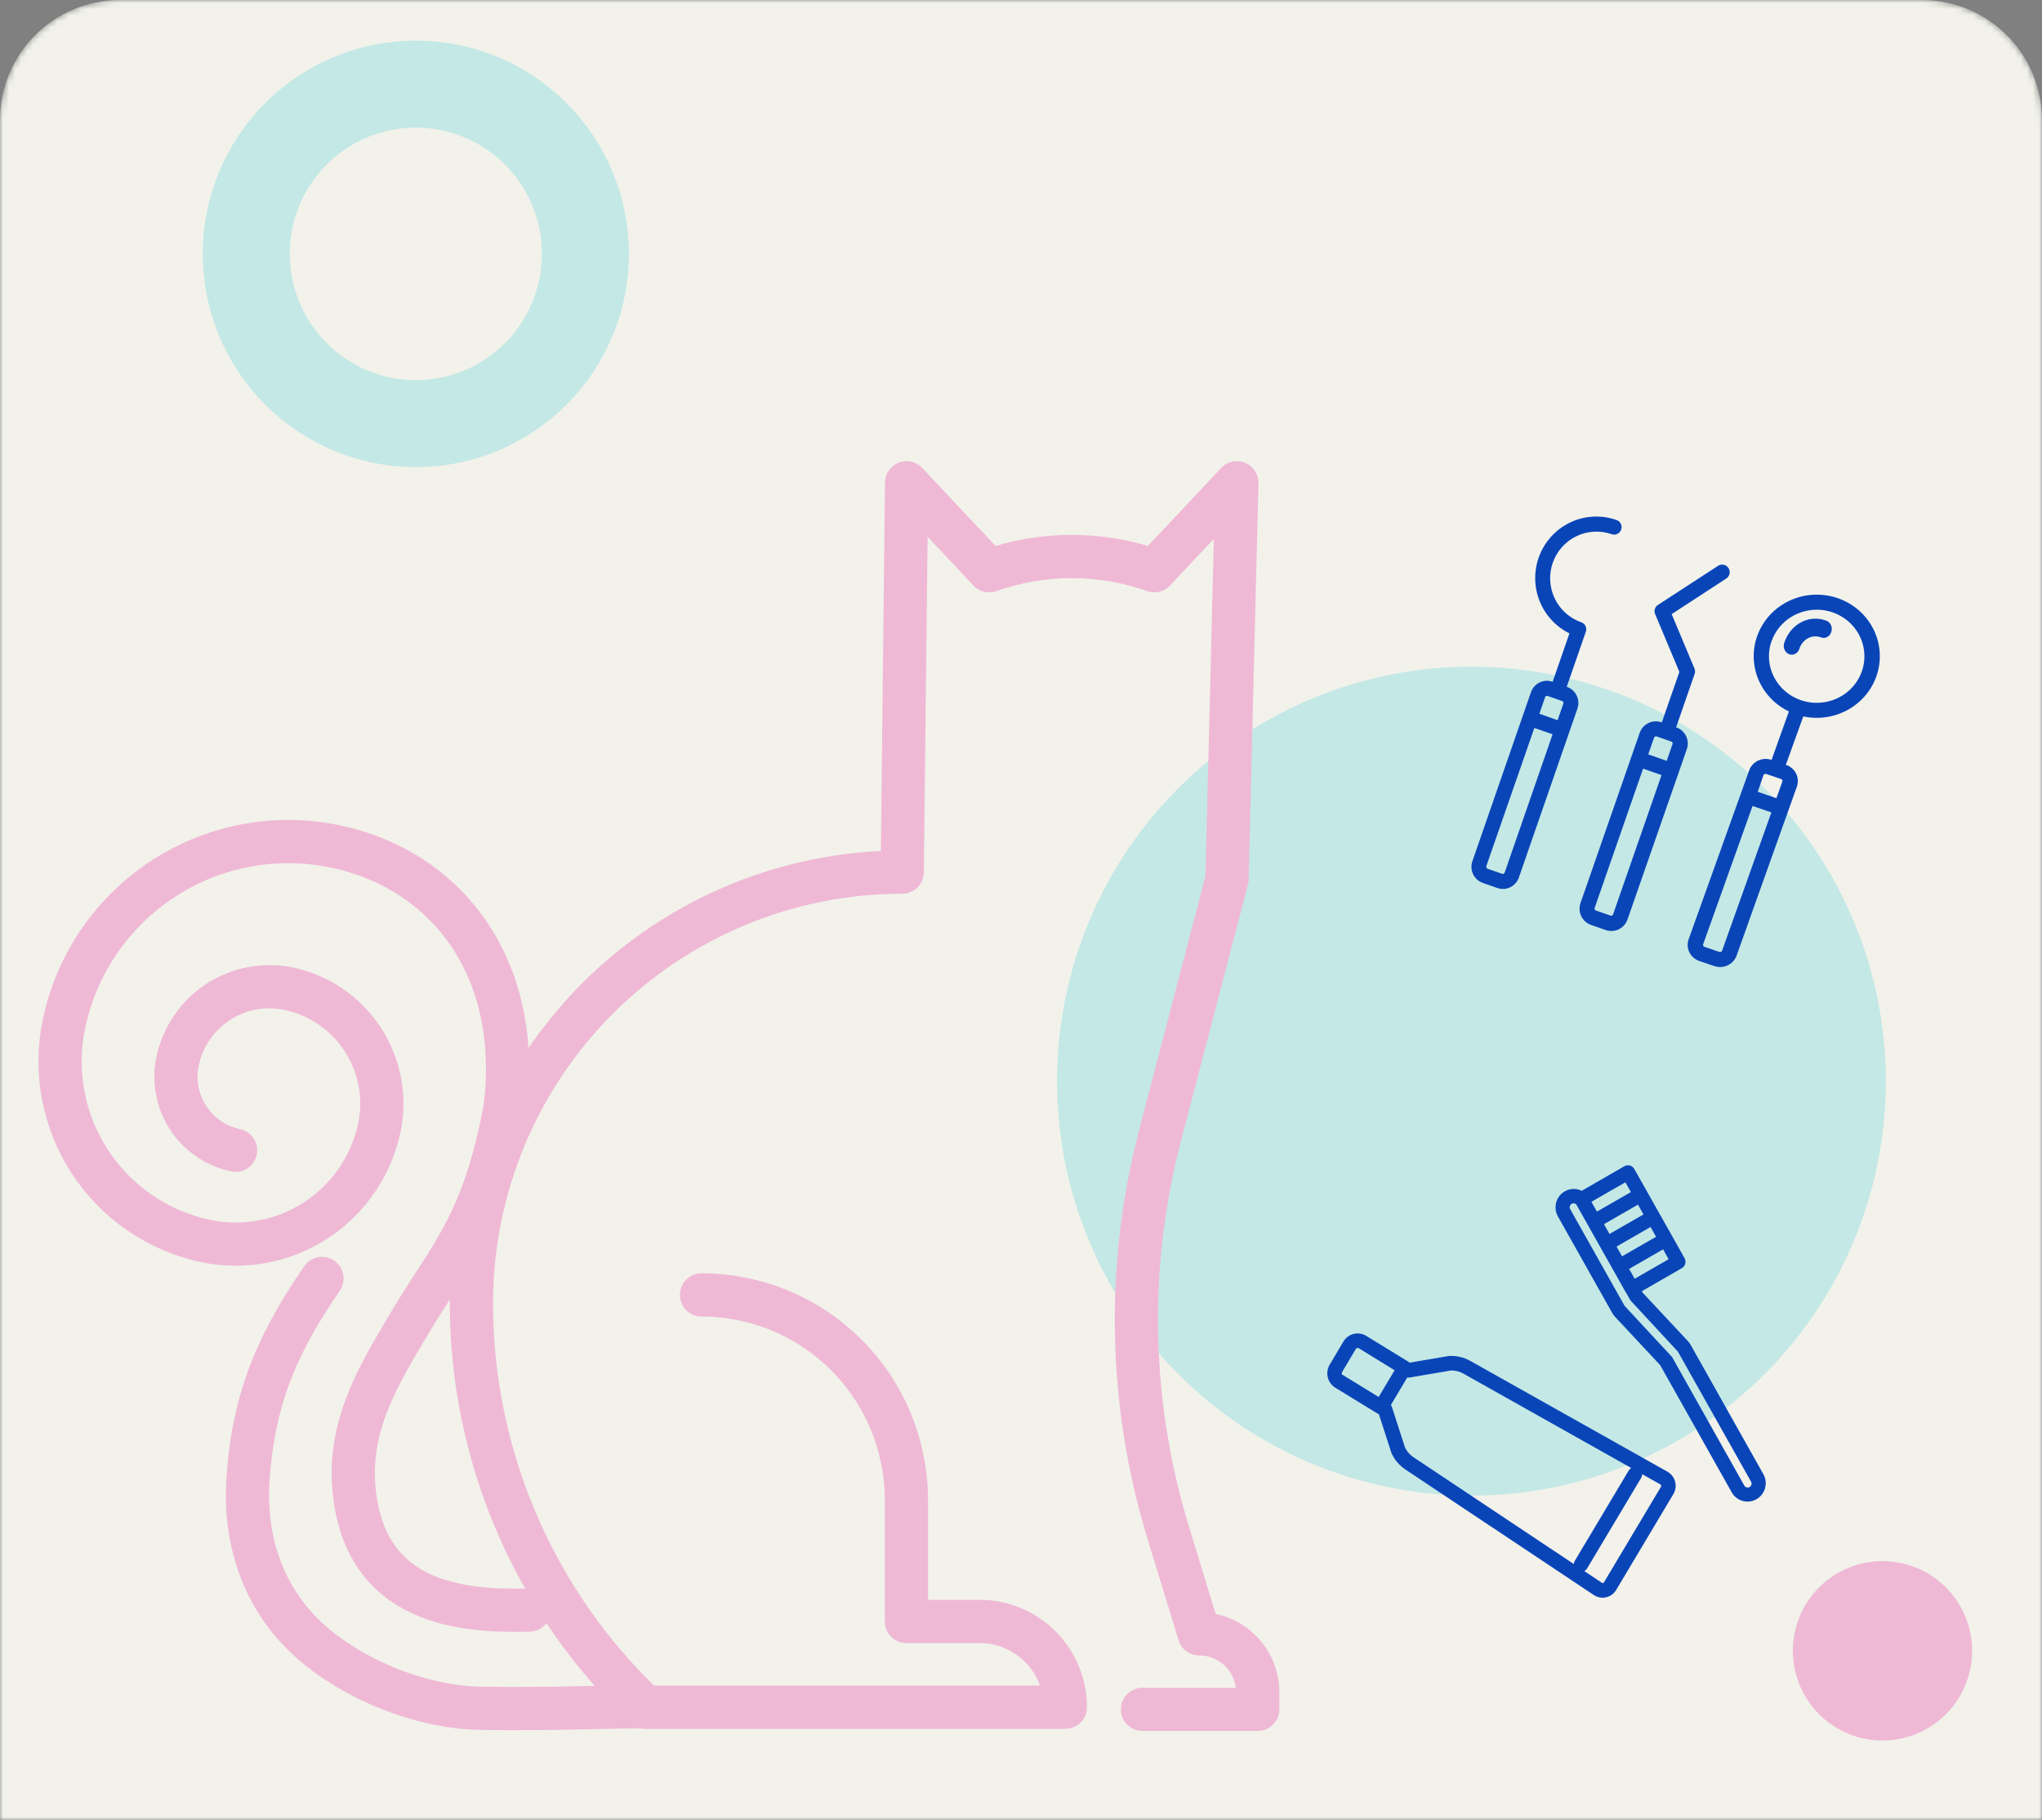 <svg width="340" height="303" viewBox="0 0 340 303" fill="none" xmlns="http://www.w3.org/2000/svg">
<rect x="0" y="0" width="340" height="303" fill="#808080" stroke="none"/>
<mask id="mask0" mask-type="alpha" maskUnits="userSpaceOnUse" x="0" y="0" width="340" height="303">
<path d="M0 20C0 8.954 8.954 0 20 0H320C331.046 0 340 8.954 340 20V303H0V20Z" fill="#F2F2EB"/>
</mask>
<g mask="url(#mask0)">
<path d="M0 20C0 8.954 8.954 0 20 0H320C331.046 0 340 8.954 340 20V303H0V20Z" fill="#F2F2EB"/>
<path d="M328.369 274.842C328.369 277.796 327.494 280.685 325.853 283.142C324.213 285.598 321.881 287.513 319.153 288.644C316.426 289.775 313.424 290.071 310.528 289.494C307.632 288.918 304.972 287.495 302.884 285.405C300.796 283.316 299.375 280.654 298.799 277.756C298.223 274.858 298.518 271.854 299.648 269.124C300.778 266.395 302.691 264.061 305.147 262.42C307.602 260.778 310.488 259.902 313.44 259.902C317.4 259.902 321.197 261.476 323.997 264.278C326.796 267.079 328.369 270.879 328.369 274.842" fill="#EFB9D5"/>
<path d="M97.479 42.268C97.477 49.762 94.501 56.949 89.205 62.248C83.91 67.548 76.728 70.526 69.239 70.528C61.749 70.528 54.567 67.551 49.271 62.251C43.975 56.951 40.999 49.763 40.999 42.268C40.998 38.556 41.728 34.88 43.147 31.451C44.566 28.021 46.645 24.905 49.268 22.28C51.89 19.655 55.004 17.573 58.43 16.152C61.857 14.731 65.53 14 69.239 14C76.729 14.002 83.912 16.981 89.208 22.282C94.504 27.583 97.479 34.772 97.479 42.268" stroke="#C4E8E5" stroke-width="14.49" stroke-miterlimit="10"/>
<path d="M314 180C314 193.647 309.953 206.987 302.371 218.334C294.79 229.681 284.013 238.525 271.405 243.748C258.797 248.97 244.923 250.337 231.539 247.674C218.154 245.012 205.859 238.44 196.21 228.79C186.56 219.141 179.988 206.846 177.326 193.461C174.663 180.077 176.03 166.203 181.252 153.595C186.475 140.987 195.319 130.21 206.666 122.629C218.013 115.047 231.353 111 245 111C263.3 111 280.85 118.27 293.79 131.21C306.73 144.15 314 161.7 314 180" fill="#C4E8E5"/>
<path d="M116.798 215.591C121.28 215.59 125.717 216.473 129.858 218.189C133.998 219.905 137.76 222.42 140.929 225.591C144.098 228.762 146.611 232.527 148.326 236.67C150.04 240.814 150.922 245.255 150.921 249.739V269.948H163.106C166.892 269.948 170.523 271.454 173.2 274.133C175.878 276.812 177.382 280.446 177.382 284.235H107.399L105.576 282.41C88.237 265.054 78.495 241.517 78.493 216.974C78.495 197.937 86.053 179.68 99.506 166.219C112.958 152.758 131.203 145.196 150.227 145.196L150.95 80.383L164.698 95.017C173.592 91.863 183.299 91.863 192.193 95.017L205.94 80.383L204.298 146.369L193.141 189.09C187.465 210.846 187.948 233.753 194.537 255.249L199.667 272.012C202.253 272.012 204.732 273.039 206.561 274.868C208.39 276.697 209.419 279.178 209.421 281.765V284.582H190.225" stroke="#EFB9D5" stroke-width="7.2" stroke-linecap="round" stroke-linejoin="round"/>
<path d="M84.55 181.885C80.932 203.753 75.028 208.676 68.096 220.45C63.378 228.415 58.046 236.872 58.914 247.552C60.513 267.298 77.278 268.312 88.124 268.058" stroke="#EFB9D5" stroke-width="7.2" stroke-linecap="round" stroke-linejoin="round"/>
<path d="M105.72 284.162C102.023 284.162 90.576 284.582 80.772 284.423C70.056 284.423 58.776 279.513 51.83 273.402C44.413 266.885 40.658 257.429 41.266 246.785C42.12 231.76 47.134 222.354 53.61 212.854" stroke="#EFB9D5" stroke-width="7.2" stroke-linecap="round" stroke-linejoin="round"/>
<path d="M83.638 187.555C88.095 162.248 74.955 144.964 55.896 140.938C45.993 138.843 35.664 140.77 27.181 146.295C18.698 151.82 12.755 160.492 10.66 170.401C8.986 178.328 10.527 186.595 14.944 193.384C19.36 200.174 26.291 204.929 34.211 206.606C40.544 207.945 47.148 206.714 52.575 203.184C58.001 199.655 61.806 194.114 63.154 187.779C63.684 185.267 63.715 182.675 63.244 180.151C62.773 177.627 61.81 175.22 60.41 173.068C59.01 170.917 57.2 169.062 55.083 167.611C52.967 166.159 50.585 165.139 48.075 164.609C44.018 163.757 39.79 164.552 36.319 166.818C32.847 169.084 30.416 172.636 29.559 176.694C28.88 179.941 29.517 183.325 31.329 186.103C33.142 188.88 35.982 190.825 39.226 191.508" stroke="#EFB9D5" stroke-width="7.2" stroke-linecap="round" stroke-linejoin="round"/>
<path d="M312.412 112.634C313.079 110.77 313.181 108.758 312.705 106.839C312.229 104.92 311.195 103.175 309.728 101.816C308.261 100.457 306.422 99.54 304.434 99.176C302.446 98.812 300.392 99.016 298.52 99.764C296.647 100.511 295.036 101.771 293.88 103.391C292.723 105.011 292.071 106.923 292.001 108.896C291.931 110.87 292.446 112.821 293.485 114.515C294.524 116.209 296.042 117.575 297.857 118.447L294.976 126.51H294.939C294.212 126.264 293.415 126.309 292.722 126.636C292.03 126.962 291.498 127.543 291.244 128.252L281.161 156.389C280.908 157.098 280.955 157.876 281.289 158.552C281.624 159.228 282.219 159.747 282.945 159.995L285.451 160.845C286.177 161.089 286.974 161.043 287.666 160.717C288.358 160.391 288.89 159.81 289.146 159.103L299.191 130.954C299.315 130.601 299.367 130.228 299.343 129.855C299.319 129.483 299.221 129.119 299.053 128.784C298.884 128.449 298.65 128.15 298.363 127.903C298.077 127.657 297.743 127.468 297.381 127.347H297.343L300.256 119.279C302.764 119.81 305.384 119.427 307.623 118.203C309.862 116.979 311.565 114.999 312.412 112.634V112.634ZM294.995 106.705C295.513 105.258 296.458 103.994 297.712 103.071C298.966 102.149 300.472 101.61 302.039 101.523C303.606 101.435 305.165 101.803 306.518 102.58C307.872 103.357 308.958 104.509 309.642 105.888C310.325 107.268 310.574 108.814 310.357 110.332C310.14 111.85 309.467 113.271 308.423 114.415C307.379 115.56 306.011 116.376 304.491 116.762C302.972 117.148 301.369 117.086 299.886 116.583C298.899 116.25 297.988 115.73 297.207 115.053C296.426 114.376 295.789 113.555 295.333 112.637C294.877 111.72 294.61 110.724 294.549 109.706C294.488 108.688 294.633 107.668 294.976 106.705H294.995ZM295.803 132.898L292.671 131.828L293.623 129.059C293.637 129.017 293.66 128.979 293.689 128.946C293.719 128.913 293.755 128.886 293.795 128.867C293.835 128.847 293.879 128.836 293.924 128.833C293.968 128.831 294.013 128.837 294.056 128.851L296.561 129.701C296.644 129.731 296.713 129.792 296.751 129.871C296.79 129.949 296.796 130.04 296.767 130.122L295.778 132.892L295.803 132.898ZM286.734 158.284C286.702 158.366 286.638 158.433 286.557 158.47C286.475 158.508 286.382 158.513 286.296 158.485L283.791 157.636C283.706 157.607 283.636 157.546 283.596 157.467C283.557 157.388 283.55 157.298 283.578 157.214L291.807 134.187L294.939 135.257L286.734 158.284Z" fill="#0A45B8"/>
<path d="M304.918 105.2C304.98 105.019 305.007 104.826 304.999 104.632C304.99 104.439 304.946 104.25 304.869 104.076C304.792 103.901 304.684 103.746 304.551 103.619C304.418 103.492 304.262 103.396 304.095 103.336C302.715 102.809 301.201 102.905 299.885 103.601C298.569 104.297 297.558 105.538 297.075 107.05C296.958 107.417 296.979 107.82 297.132 108.17C297.286 108.521 297.561 108.789 297.895 108.918C298.23 109.046 298.597 109.023 298.916 108.855C299.236 108.686 299.481 108.385 299.598 108.018C299.851 107.242 300.374 106.607 301.052 106.252C301.731 105.897 302.51 105.852 303.219 106.125C303.386 106.187 303.562 106.212 303.738 106.199C303.914 106.186 304.085 106.135 304.243 106.05C304.401 105.964 304.542 105.844 304.658 105.699C304.774 105.553 304.862 105.384 304.918 105.2V105.2Z" fill="#0A45B8"/>
<path d="M260.901 114.355H260.865L264.039 105.19C264.097 105.036 264.122 104.871 264.115 104.707C264.107 104.543 264.067 104.381 263.996 104.233C263.925 104.085 263.826 103.952 263.703 103.844C263.58 103.735 263.436 103.653 263.281 103.601C261.349 102.925 259.763 101.503 258.872 99.65C257.982 97.797 257.859 95.663 258.531 93.719C259.203 91.774 260.615 90.178 262.456 89.281C264.298 88.385 266.417 88.261 268.349 88.938C268.66 89.047 269.001 89.028 269.298 88.884C269.594 88.74 269.822 88.483 269.93 88.171C270.039 87.858 270.02 87.515 269.877 87.216C269.734 86.918 269.479 86.688 269.169 86.579C266.72 85.713 264.034 85.822 261.662 86.883C259.29 87.944 257.41 89.876 256.407 92.286C255.403 94.696 255.353 97.401 256.265 99.847C257.177 102.293 258.983 104.296 261.314 105.447L258.528 113.499H258.491C257.787 113.253 257.015 113.299 256.343 113.625C255.672 113.951 255.157 114.533 254.91 115.241L245.156 143.389C244.911 144.098 244.956 144.876 245.28 145.552C245.605 146.227 246.182 146.746 246.886 146.994L249.314 147.843C250.018 148.089 250.79 148.044 251.462 147.718C252.133 147.391 252.648 146.81 252.895 146.102L262.649 117.966C262.771 117.613 262.822 117.24 262.8 116.867C262.778 116.495 262.683 116.13 262.52 115.795C262.358 115.459 262.131 115.16 261.853 114.912C261.576 114.665 261.252 114.476 260.901 114.355V114.355ZM255.475 121.192L258.51 122.255L250.534 145.271C250.503 145.354 250.442 145.423 250.363 145.461C250.284 145.5 250.192 145.506 250.109 145.479L247.681 144.63C247.598 144.6 247.531 144.54 247.492 144.461C247.454 144.382 247.447 144.291 247.474 144.208L255.475 121.192ZM257.247 116.072C257.277 115.988 257.339 115.92 257.418 115.881C257.497 115.843 257.588 115.836 257.672 115.864L260.1 116.713C260.141 116.727 260.179 116.749 260.212 116.778C260.245 116.806 260.272 116.841 260.291 116.881C260.31 116.92 260.321 116.962 260.324 117.006C260.327 117.05 260.321 117.094 260.306 117.135L259.347 119.903L256.312 118.833L257.271 116.072H257.247Z" fill="#0A45B8"/>
<path d="M279.08 121.082L282.15 112.235C282.263 111.946 282.263 111.625 282.15 111.336L278.338 102.244L287.429 96.315C287.708 96.133 287.904 95.847 287.973 95.52C288.042 95.194 287.979 94.853 287.797 94.573C287.616 94.293 287.331 94.097 287.005 94.027C286.679 93.958 286.339 94.022 286.06 94.204L276.066 100.704C275.815 100.86 275.629 101.102 275.541 101.384C275.453 101.667 275.47 101.972 275.588 102.244L279.621 111.86L276.705 120.25H276.637C275.925 120.004 275.144 120.051 274.466 120.379C273.788 120.708 273.266 121.292 273.016 122.005L263.157 150.354C262.91 151.069 262.956 151.852 263.284 152.533C263.611 153.214 264.195 153.737 264.907 153.986L267.362 154.842C268.074 155.09 268.856 155.045 269.535 154.716C270.213 154.387 270.735 153.801 270.984 153.088L280.848 124.769C280.979 124.411 281.036 124.03 281.018 123.649C280.999 123.268 280.905 122.895 280.74 122.551C280.575 122.208 280.343 121.901 280.058 121.648C279.773 121.396 279.441 121.203 279.08 121.082ZM275.815 122.602L278.27 123.458C278.312 123.472 278.35 123.494 278.384 123.523C278.417 123.552 278.444 123.587 278.463 123.626C278.483 123.666 278.494 123.709 278.497 123.753C278.499 123.797 278.493 123.841 278.479 123.883L277.509 126.671L274.44 125.594L275.41 122.811C275.44 122.733 275.498 122.668 275.573 122.63C275.647 122.591 275.733 122.581 275.815 122.602V122.602ZM268.172 152.441L265.717 151.586C265.676 151.571 265.638 151.549 265.606 151.519C265.573 151.49 265.547 151.455 265.528 151.415C265.509 151.376 265.498 151.333 265.496 151.289C265.494 151.246 265.5 151.202 265.514 151.161L273.58 127.97L276.65 129.042L268.584 152.232C268.553 152.312 268.494 152.377 268.418 152.416C268.342 152.455 268.255 152.464 268.172 152.441V152.441Z" fill="#0A45B8"/>
<path d="M241.367 225.751H241.269L234.684 226.869C234.615 226.799 234.54 226.737 234.458 226.684L227.397 222.358C226.76 221.996 226.006 221.904 225.302 222.103C224.598 222.302 224.001 222.776 223.641 223.421L221.44 227.129C221.044 227.751 220.908 228.507 221.061 229.231C221.215 229.954 221.644 230.587 222.257 230.991L229.324 235.316C229.406 235.367 229.494 235.406 229.586 235.434L231.665 241.86C231.665 241.891 231.665 241.922 231.696 241.953C232.198 243.037 232.982 243.962 233.964 244.628L265.428 265.589C265.723 265.777 266.052 265.904 266.397 265.963C266.741 266.022 267.093 266.011 267.433 265.931C267.773 265.851 268.094 265.704 268.378 265.498C268.662 265.291 268.902 265.03 269.086 264.73L278.629 248.738C278.809 248.431 278.926 248.09 278.975 247.737C279.023 247.383 279.002 247.023 278.911 246.678C278.821 246.333 278.664 246.009 278.449 245.726C278.234 245.443 277.966 245.207 277.659 245.03L244.793 226.566C243.747 225.98 242.561 225.698 241.367 225.751V225.751ZM223.501 228.896C223.403 228.84 223.354 228.599 223.501 228.371L225.702 224.663C225.842 224.434 226.074 224.366 226.171 224.422L232.208 228.13L229.549 232.579L223.513 228.871L223.501 228.896ZM233.952 241.038L231.757 234.241C231.717 234.122 231.659 234.009 231.586 233.907L234.312 229.341C234.435 229.362 234.561 229.362 234.684 229.341L241.641 228.161C242.333 228.162 243.013 228.336 243.623 228.667L271.592 244.394C271.435 244.493 271.304 244.628 271.208 244.789L262.208 259.86C262.113 260.022 262.056 260.204 262.043 260.392L235.275 242.558C234.72 242.167 234.266 241.645 233.952 241.038ZM276.592 247.471L267.05 263.463C267.013 263.508 266.962 263.539 266.905 263.55C266.848 263.561 266.789 263.552 266.739 263.525L263.793 261.566C263.984 261.462 264.144 261.308 264.257 261.121L273.257 246.05C273.367 245.863 273.424 245.649 273.422 245.432L276.47 247.143C276.523 247.177 276.561 247.229 276.578 247.289C276.595 247.35 276.589 247.415 276.562 247.471H276.592Z" fill="#0A45B8"/>
<path d="M270.49 194.145L263.368 198.253C262.788 197.966 262.132 197.873 261.497 197.989C260.861 198.104 260.278 198.422 259.833 198.895C259.389 199.368 259.105 199.973 259.024 200.621C258.943 201.268 259.068 201.925 259.382 202.496L268.421 218.559C268.539 218.781 268.684 218.987 268.852 219.172L276.417 227.265L288.41 248.583C288.828 249.246 289.482 249.721 290.238 249.91C290.993 250.099 291.791 249.988 292.467 249.599C293.143 249.21 293.646 248.573 293.871 247.82C294.095 247.068 294.025 246.256 293.675 245.554L281.506 223.918C281.387 223.695 281.24 223.489 281.069 223.305L273.505 215.212L273.371 214.972L280.044 211.128C280.315 210.967 280.514 210.705 280.597 210.398C280.681 210.092 280.644 209.764 280.493 209.485L278.4 205.764L276.307 202.06L274.214 198.339L272.116 194.617C271.959 194.34 271.701 194.136 271.397 194.048C271.094 193.96 270.768 193.995 270.49 194.145V194.145ZM273.644 202.189L267.984 205.439L267.068 203.808L272.728 200.558L273.644 202.189ZM269.161 207.535L274.821 204.28L275.737 205.911L270.077 209.16L269.161 207.535ZM271.551 198.468L265.892 201.717L264.975 200.086L270.635 196.837L271.551 198.468ZM279.322 224.972C279.359 225.008 279.39 225.049 279.413 225.095L291.582 246.725C291.651 246.874 291.661 247.044 291.612 247.2C291.563 247.357 291.457 247.489 291.316 247.571C291.175 247.653 291.009 247.678 290.851 247.642C290.692 247.605 290.553 247.51 290.46 247.375L278.4 225.916L270.563 217.48C270.526 217.445 270.495 217.403 270.472 217.357L261.433 201.294C261.36 201.154 261.339 200.992 261.376 200.839C261.413 200.685 261.503 200.55 261.631 200.459C261.759 200.368 261.916 200.327 262.071 200.344C262.227 200.361 262.371 200.435 262.476 200.552L264.387 203.955L266.48 207.677L268.579 211.398L270.672 215.12C270.709 215.193 270.756 215.261 270.811 215.322L271.485 216.518L279.322 224.972ZM277.83 209.645L272.176 212.894L271.254 211.257L276.908 208.001L277.83 209.645Z" fill="#0A45B8"/>
</g>
</svg>
